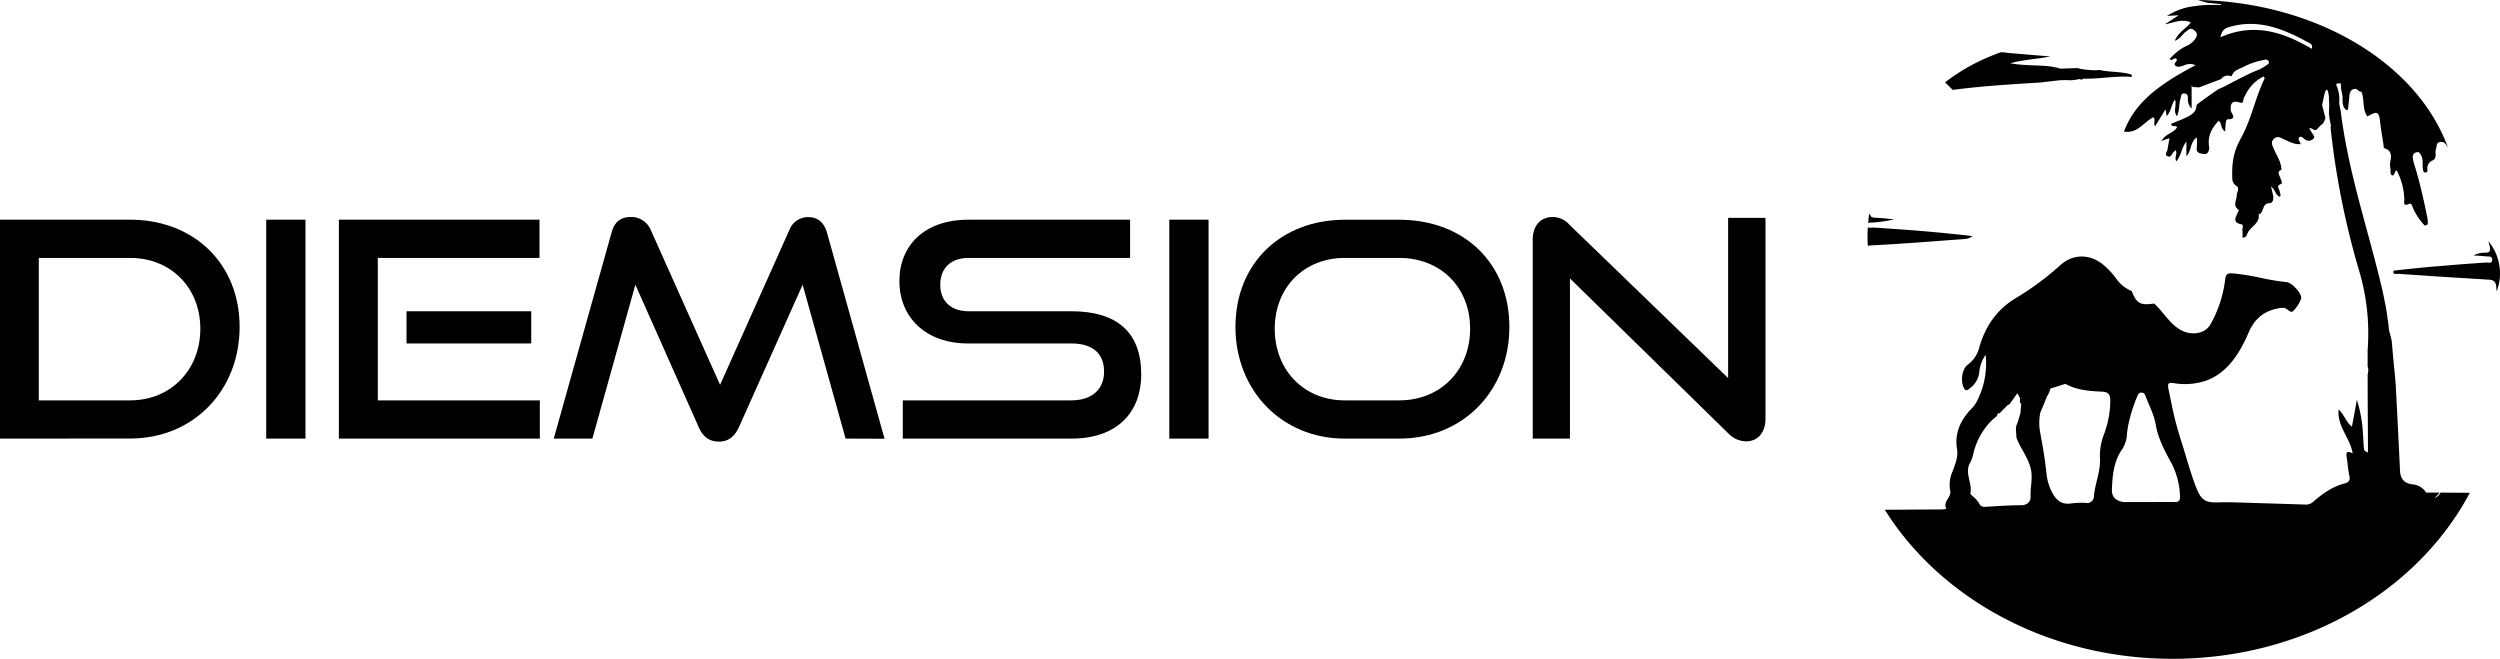 <svg xmlns="http://www.w3.org/2000/svg" viewBox="0 0 738.88 194.65"><g id="Layer_2" data-name="Layer 2"><g id="Calque_1" data-name="Calque 1"><path d="M0,129.63V64.93H38.47c18.73,0,32.35,12.9,32.35,31.68s-13.62,33-32.35,33Zm38.47-11.3c12,0,20.74-9,20.74-21.18S50.44,76.23,38.47,76.23h-27v42.1Z"/><path d="M78.68,129.63V64.93h11.6v64.7Z"/><path d="M100.15,129.63V64.93h59.3v11.3H111.66v42.1h47.89v11.3Zm20-28.12V92H157v9.52Z"/><path d="M249.92,129.63l-12.7-45.48-18.83,42.1c-1.28,2.76-3.1,4.27-5.94,4.27s-4.75-1.51-5.94-4.27l-18.73-42.1-12.7,45.48H163.66l17.08-60.87c.83-3.12,2.65-4.63,5.76-4.63A6.26,6.26,0,0,1,192.35,68l20.47,45.74L233.29,68a5.89,5.89,0,0,1,5.57-3.83c2.83,0,4.66,1.51,5.57,4.63l17,60.87Z"/><path d="M266.82,129.63v-11.3h49.8c6.22,0,9.69-3.38,9.69-8.45,0-5.52-3.47-8.37-9.69-8.37H286.1c-12.52,0-20.28-7.74-20.28-18.42,0-10.42,7.22-18.16,20.46-18.16H334v11.3h-47.7c-5.29,0-8.4,3-8.4,7.92s3.2,7.84,8.31,7.84h30.43c13.44,0,20.65,6.14,20.65,18.69,0,10.85-6.76,18.95-20.65,18.95Z"/><path d="M345.59,129.63V64.93h11.6v64.7Z"/><path d="M397.4,129.63c-18.55,0-32.26-14.24-32.26-33,0-19,13.71-31.68,32.26-31.68h16.17c19.19,0,32.53,12.9,32.53,31.68s-13.61,33-32.53,33Zm16.17-11.3c12.25,0,20.93-9,20.93-21.18s-8.68-20.92-20.93-20.92H397.4c-11.88,0-20.65,8.64-20.65,20.92s8.68,21.18,20.65,21.18Z"/><path d="M464,82.29v47.34H453V70.89c0-4.18,2.28-6.76,5.94-6.76a6.7,6.7,0,0,1,4.93,2.31l46.88,45.3V64.4h11.05v59.27c0,4.27-2.37,6.77-5.75,6.77a7.46,7.46,0,0,1-5.3-2.41Z"/><polygon points="696.72 118.22 696.7 118.24 696.7 118.22 696.72 118.22"/><path d="M591.74,15.39l0,0s0,0,0,.05l-.07.07c.81,0,1.61.14,2.42.21Z"/><path d="M559.83,64.82a37.45,37.45,0,0,1-5.92.92c-.55.08-1.34-.06-1.76.21.06-.86.14-1.74.25-2.58h.38c0,.75.52.94,1.61,1C556.22,64.41,558,64.66,559.83,64.82Z"/><path d="M630.11,22.72c-4.93-.35-9.68.66-14.49.53l-.25.31-.84-.2a11.51,11.51,0,0,1-4,.3l-2,.08c-1.89.23-3.78.43-5.67.66-6.79.41-13.59.82-20.57,1.55-1.7.19-3.42.39-5.14.62l-2.29-2.23a58.85,58.85,0,0,1,16.84-9,.92.92,0,0,0-.14.14c.82.06,1.61.14,2.43.21l12,1c-4,.78-8,.94-11.85,2a31,31,0,0,0,4.16.49c3.57.29,7.2,0,10.65,1.11l5.06-.17c.34.09.67.15,1,.25s1,.14,1.47.23l2.54.18,1.49-.1c3.07.69,6.28.43,9.3,1.31C630,22.05,630,22.15,630.11,22.72Z"/><path d="M583,69.78a4.49,4.49,0,0,1-2.43.88c-3.38.23-6.76.49-10.13.74-5,.38-10,.72-15.07,1l-2.35.14a3.9,3.9,0,0,0-1,.1c0-.72-.07-1.42-.07-2.14,0-1.11,0-2.24.11-3.36.41.35,1.27.07,1.81.12,1.48.09,3,.21,4.45.3,3.79.26,7.57.53,11.35.86C574.11,68.83,578.51,69.25,583,69.78Z"/><path d="M738.88,80.74a14.61,14.61,0,0,1-1,5.43c0-.42-.05-.84-.09-1.23-.12-1.69-.72-2.2-2.36-2.3-.6,0-1.21-.06-1.81-.11q-6.6-.39-13.16-.81c-3.85-.28-7.71-.51-11.56-.79-.48,0-1,.14-1.5-.12v-.07a3.85,3.85,0,0,1,0-.48.61.61,0,0,1,0-.23,5.85,5.85,0,0,1,.71-.12c4.62-.51,9.26-1,13.87-1.34,3.19-.28,6.36-.54,9.54-.75,1.12-.09,2.22-.16,3.34-.23.61,0,1.69.37,1.71-.81s-1-.93-1.69-1c-1.28-.14-2.57-.21-3.85-.28a7,7,0,0,1,3.33-.81c1.45,0,1.83-.41,1.47-1.9-.12-.51-.24-1-.38-1.5A14.89,14.89,0,0,1,738.88,80.74Z"/><line x1="577.19" y1="26.57" x2="574.9" y2="24.34"/><polyline points="655.6 25.91 655.08 26.33 649.63 30.66"/><line x1="649.49" y1="30.78" x2="649.11" y2="31.08"/><polygon points="696.72 118.22 696.7 118.24 696.7 118.22 696.72 118.22"/><path d="M721.32,145.59a3.75,3.75,0,0,1-1.78,1.65l1.5-1.65h-4a5.12,5.12,0,0,0-4-2.43c-2.54-.3-3.61-1.72-3.71-4.08q-.6-12.59-1.26-25.17c-.14-2.5-.48-5-.69-7.53-.19-1.9-.33-3.83-.52-5.73h0c-.07-.37-.17-.74-.26-1.09a8.11,8.11,0,0,0-.24-.88c-.09-.39-.19-.76-.28-1.16-.08-.62-.12-1.25-.2-1.9-.19-1.27-.49-3.38-.69-4.68-.49-2.34-.92-4.73-1.52-7.07C700,68.58,695,53.54,692.53,37.94c-.28-1.65-.52-3.29-.71-5-.17-.81-.31-1.6-.48-2.43a10.34,10.34,0,0,0-.88-5.43c.31-.72.93-.35,1.41-.41a10.42,10.42,0,0,0,.23,2.59c.65,1.72-.38,3.85,1.34,5.26l.5-.09c.14-1.32.31-2.67.42-4s.53-2.2,2-2.16c.36.26.71.54,1.07.79a3.91,3.91,0,0,1,.48.05c.09.25.19.49.28.76.57,2.16.07,4.57,1.5,6.56.29-.18.55-.32.79-.44,2.21-1.23,2.71-.69,3,2.3.24,2.27.69,4.52,1,6.76,0,.24,0,.68.12.7,2.14.69,2.14,2,2,3.36a6.2,6.2,0,0,0-.12,2.69c.22.65-.24,1.46.48,2.06.9,0,.62-1.07,1.35-1.53.07.14.19.33.29.53a19.66,19.66,0,0,1,2,8c.07.63-.6,2.32,1.45,1.39.64-.3.86.58,1.05,1.09a18.68,18.68,0,0,0,3.56,5.36,4.71,4.71,0,0,1,.86-.35,7.66,7.66,0,0,0-.24-2.6c-.59-3-1.26-6-2-8.94-.5-2.09-1.1-4.17-1.74-6.24a9.67,9.67,0,0,1-.45-2.15A1.36,1.36,0,0,1,714.23,45c.86-.21,1.1.51,1.41,1.09.62,1.22.23,2.57.47,3.84.07.49.07,1.07.76,1.05s.55-.56.55-1a2.43,2.43,0,0,1,1.52-2.55c1.48-.72.62-2.23,1-3.32.31-.78,0-1.94,1.21-2.15s1.62.55,2.14,1.34c.07.12.17.26.22.37C714.64,19,685,.67,649.58,0V0l2.67.79,4.14.44a.61.61,0,0,1,0,.23h-4.11c-1.21.07-2.43.17-3.59.35a18.77,18.77,0,0,0-8.24,2.9c.93-.07,1.91-.12,3.48-.19-1.69,1.09-2.91,1.9-4.12,2.67,2.59-.44,5-1.74,7.69-.58-1.22,1.71-3.64,2.8-4.74,5.44,1.71-.55,2.26-2,3.33-2.73.81-.56,1.38-1.32,2.52-.28s.65,1.81,0,2.71a6.57,6.57,0,0,1-2.76,2,15.5,15.5,0,0,0-4.62,3.71c.84.79,1.36-.67,2.07-.05.43.72-1.26,1.33-.26,2.07.76.53,1.6.09,2.41-.14a4.12,4.12,0,0,1,3.45-.07c-1.76.93-3.5,1.9-5.17,2.87a62,62,0,0,0-5.23,3.43c-4.71,3.43-8.59,7.53-10.76,13.31,4,.69,5.78-2.76,8.66-4.22.84.76-.09,1.76.55,2.66l3.07-5c.14.7.21,1.25.33,2,1.41-1.41,1.29-3.29,2.45-4.89.67,1.69-.64,3.29.58,4.89.9-1.78.54-3.59,1.07-5.17.21-.6,0-1.64,1.19-1.52,1,.11,1,.85,1,1.64a3.53,3.53,0,0,0,1.1,2.78V25.24a5,5,0,0,1,.31.49c.62,0,1.23.06,1.85.11l6.55-2.46a2.43,2.43,0,0,1,2.42-1c.36.09.69.23.79-.05.64-1.71,2.19-1.87,3.54-2.64a22.15,22.15,0,0,1,6.07-2,1,1,0,0,1,1.26.46c.24.61-.26.86-.66,1.12a14.7,14.7,0,0,1-2.36,1.36c-4.07,1.53-10,5.1-11.83,5.7l0,0c-.14.11-.64.53-.64.41l-5.38,3.85-.14.12a1.11,1.11,0,0,0-.38.81c-.1,1.48-1.36,2.39-2.76,3.08-1.55.77-3.17,1.35-4.71,2,.19,1.28,1.42.17,1.76,1.05-1,1.6-3.24,1.92-4.26,3.54-.1.1-.31.26-.31.26.21.28.38.14.52,0l1.81-.62c-.21,1.22-.4,2.31-.59,3.43-.1.62-1,1.39,0,1.9s1.21-.54,1.68-1.07c.2-.25.43-.44.72-.74.64,1.09-.41,2.13.19,3.31,1.55-1.6,1.45-3.87,3-5.81v4.35c1.6-1.71,1-4.08,3.07-5.61a18.75,18.75,0,0,1,0,3.06c-.24,1.63,1.07,1.69,2,1.86,1.22.21,1.52-.72,1.69-1.67a.37.37,0,0,0,0-.23c-.61-3.13.62-5.68,2.79-7.91,1,.68.45,2.32,1.93,3.16,0-.82.07-1.49.11-2.16a6.26,6.26,0,0,1,.17-1c.1-.26.24-.44.45-.44,3,0,1-1.76.91-2.62-.19-2.23.52-3,2.69-2.32,1.19.35.9-.67,1.09-1.11a15.58,15.58,0,0,1,.71-1.48A11.66,11.66,0,0,1,669,22.6c.17.3.36.48.31.58a52.18,52.18,0,0,0-2.14,5.26c-1.52,4.28-2.74,8.71-5,12.65a5.9,5.9,0,0,0-.3.63c-2,3.73-2.27,7.37-2.1,11.31a2.55,2.55,0,0,0,1.14,1.87c1.15.68.17,1.83.17,2.83,0,1.44-1.33,3.06.57,4.31.1.07-.31.84-.5,1.28-.62,1.32-1,2.5,1.07,2.92,1.17.23.41,1.16.53,1.73a11.61,11.61,0,0,1,0,2.21c1,.18,1.29-.63,1.45-1.09.79-2.11,3.81-3,3.36-5.77.83-.14,1-.86,1.28-1.58s.58-1.74,2-1.69c.88,0,1.19-1.25,1-2.2s-.38-1.58-.64-2.71c1.36.92,1.24,2.59,2.62,3,.43-.58,0-1.09-.07-1.62-.12-.77-1.19-1.6.47-2.16.48-.16-.09-1.34-.35-2s-1-1.69.4-2.15c0-2.3-1.33-4.1-2.19-6.07-.43-1.05-1.09-2.14,0-3.13s2-.26,3,.18c1.57.7,3.09,1.6,4.93,1.39-.19-.39-.41-.83-.65-1.25,0-.58.1-1,.86-.88h0c.39.28.77.56,1.15.86a1.87,1.87,0,0,0,2.45-.42c.52-.6-.41-1.27-.69-1.92a5.69,5.69,0,0,0-.65-1c.84-.42,1.6,1.16,2.46.07.33-.35.69-.72,1-1.07.72-.35.91-1,1.19-1.64a2.26,2.26,0,0,1,.17-.35c-.33-1.3-.64-2.62-1-3.92.24-1.18.5-2.36.76-3.52.17-.35.33-1,.52-1,.45,0,.45.53.55.88s.12.78.19,1.18c0,.62,0,1.27.09,1.92,0,1.11-.07,2.25-.09,3.34a1,1,0,0,1,.14.32s0,.1-.07.14c.07.37.12.77.19,1.12s.07.41.12.62c.1.46.19.93.26,1.39l-.19-.07a238.07,238.07,0,0,0,8.4,42.39,64.8,64.8,0,0,1,2.59,23.69v.14c0,.74,0,1.53,0,2.29s0,1.62,0,2.43a7.49,7.49,0,0,1,.22,1c-.05.49-.14,1-.22,1.44,0,7.69.08,15.36.1,23-.31-.18-.64-.34-1-.51-.07-.32-.17-.65-.24-.95-.07-1.34-.14-2.64-.24-4a39.85,39.85,0,0,0-1.8-10.13c-.48,2.62-.93,5.15-1.46,7.93-1.76-1.32-2.16-3.41-3.94-5.08-.5,5,3.42,8.37,4.16,13-1.67-.91-2.05-.33-1.76,1.18.31,1.76.36,3.57.76,5.31.36,1.43-.12,2.08-1.55,2.43-3.45.88-6.28,2.94-8.94,5.19a3.14,3.14,0,0,1-2.38,1c-7.45-.25-14.85-.46-22.3-.69-.83,0-1.66,0-2.52,0-4.85.28-6-.32-7.71-4.73-1.78-4.68-3-9.48-4.54-14.2a95.75,95.75,0,0,1-2.48-9.55c-.09-.49-.19-1-.31-1.49-.21-1.13-.45-2.27-.69-3.4-.26-1.32-.33-2.13,1.38-1.86a19.58,19.58,0,0,0,8.92-.46c6.45-1.92,10.38-7.53,13.26-14.23,1.88-4.43,4.69-6.67,9.18-7.44a4.13,4.13,0,0,1,1.48-.05c1,.17,1.76,1.65,2.61.91a10.21,10.21,0,0,0,2.34-3.64c.5-1.18-2.6-4.77-4.24-4.91a68.27,68.27,0,0,1-7.57-1.25,68.18,68.18,0,0,0-8.25-1.33c-1.79-.13-2.17.19-2.41,2A35,35,0,0,1,653.22,96c-1.83,3-6.3,3.31-9.56,1-2.83-2-4.47-5-7-7.3-4,.62-5.16,0-6.52-3.41a1.47,1.47,0,0,1-.12-.28,10.2,10.2,0,0,1-4.59-3.68,22.41,22.41,0,0,0-3.88-4.15C617.6,75,612.73,75,609,78.31a84.16,84.16,0,0,1-13.16,9.76,22.94,22.94,0,0,0-8.75,9.24,28.38,28.38,0,0,0-2.07,5.22,9,9,0,0,1-3.43,5.24c-1.76,1.27-2.24,5-1.1,7,.5.93,1.08.51,1.6.07a6.81,6.81,0,0,0,2.9-4.93,9.82,9.82,0,0,1,1.88-5,24.28,24.28,0,0,1-2.12,12.7,10,10,0,0,1-1.83,2.92l-.88.92c-2.83,3.25-4.38,6.82-3.62,11.36.36,2.16-.54,4.36-1.3,6.44a9.56,9.56,0,0,0-.74,5.73c.5,1.94-2.19,3.17-1.19,5.26.14.25-.67.25-1,.32l-17.13.1c16.42,26.25,48.35,44.05,85,44.05,39,0,72.55-20.09,87.9-49.06ZM683.23,14.42c-8.38-4.94-17.06-7.81-27-3.39.45-2.11,1.3-2.64,2.68-3.06,8.64-2.52,16.07.63,23.35,4.59C682.87,12.91,683.66,13.23,683.23,14.42ZM600.14,146.89c.05,1.2-.88,2.45-2.81,2.43-3.4,0-6.83.26-10.25.46-1,.07-1.72,0-2.19-1.08a7.91,7.91,0,0,0-1.62-1.84c-.31-.34-1-.78-.91-1.08.65-3-1.83-6-.09-9a9.89,9.89,0,0,0,.86-2.29,20.59,20.59,0,0,1,5.3-10,16,16,0,0,1,1.52-1.32c.27-.21.39-.7.55-1l.22,0,.23,0c.84-.83,1.65-1.67,2.48-2.5a1.68,1.68,0,0,1,.47-.14c.74-1.07,1.46-2.11,2.34-3.32.28.54.54,1,.81,1.51a3.57,3.57,0,0,0-.08.74l.08.09-.08.1c0,.18.08.34.1.51a.42.42,0,0,0,.29,0c-.05,1-.15,1.9-.2,2.88-.23.81-.5,1.64-.73,2.45l-.57,1.51a.58.58,0,0,1-.05.46,4.43,4.43,0,0,1,0,.51c.07.81.1,1.6.17,2.44,1.12,3.06,3.31,5.58,4.14,8.83C600.92,141.16,600,144,600.14,146.89Zm21.91-19.15c0,.07,0,.17-.07.26a17.73,17.73,0,0,0-1.35,7.16c.33,4-1.46,7.65-1.76,11.52a2,2,0,0,1-2.38,1.95,24.18,24.18,0,0,0-4.5.18c-2.6.37-4.17-.93-5.26-2.87a15.35,15.35,0,0,1-1.86-5.77c-.38-3.57-.92-7.12-1.59-10.64-.07-.42-.14-.84-.21-1.21A15.81,15.81,0,0,1,603,122c.69-1.62,1.35-3.24,2-4.86a6.92,6.92,0,0,0,1-2.3l4.42-1.39c3.31,1.83,7,2.13,10.69,2.3,2,.07,2.59.78,2.59,2.64A28.06,28.06,0,0,1,622.05,127.74Zm20.47,20.65c-2.5-.07-5,0-7.52,0v0c-2.24,0-4.5,0-6.76,0-2.45,0-4.16-1.32-4.07-3.62.17-4.22.5-8.43,3.09-12.07a9.08,9.08,0,0,0,1.38-4.64c.08-.72.19-1.41.31-2.13a45.8,45.8,0,0,1,2.57-8.44s.05-.09.07-.13c.27-.65.48-1.37,1.36-1.33s1.07.77,1.29,1.37c0,.09.09.23.14.33.69,1.73,1.5,3.45,2.09,5.21a20.8,20.8,0,0,1,.6,2.25c.71,4.38,2.76,8.16,4.83,11.93a22.74,22.74,0,0,1,2.4,9.37C644.4,147.88,644,148.46,642.52,148.39Z"/><line x1="717.06" y1="145.59" x2="713.47" y2="145.59"/></g></g></svg>